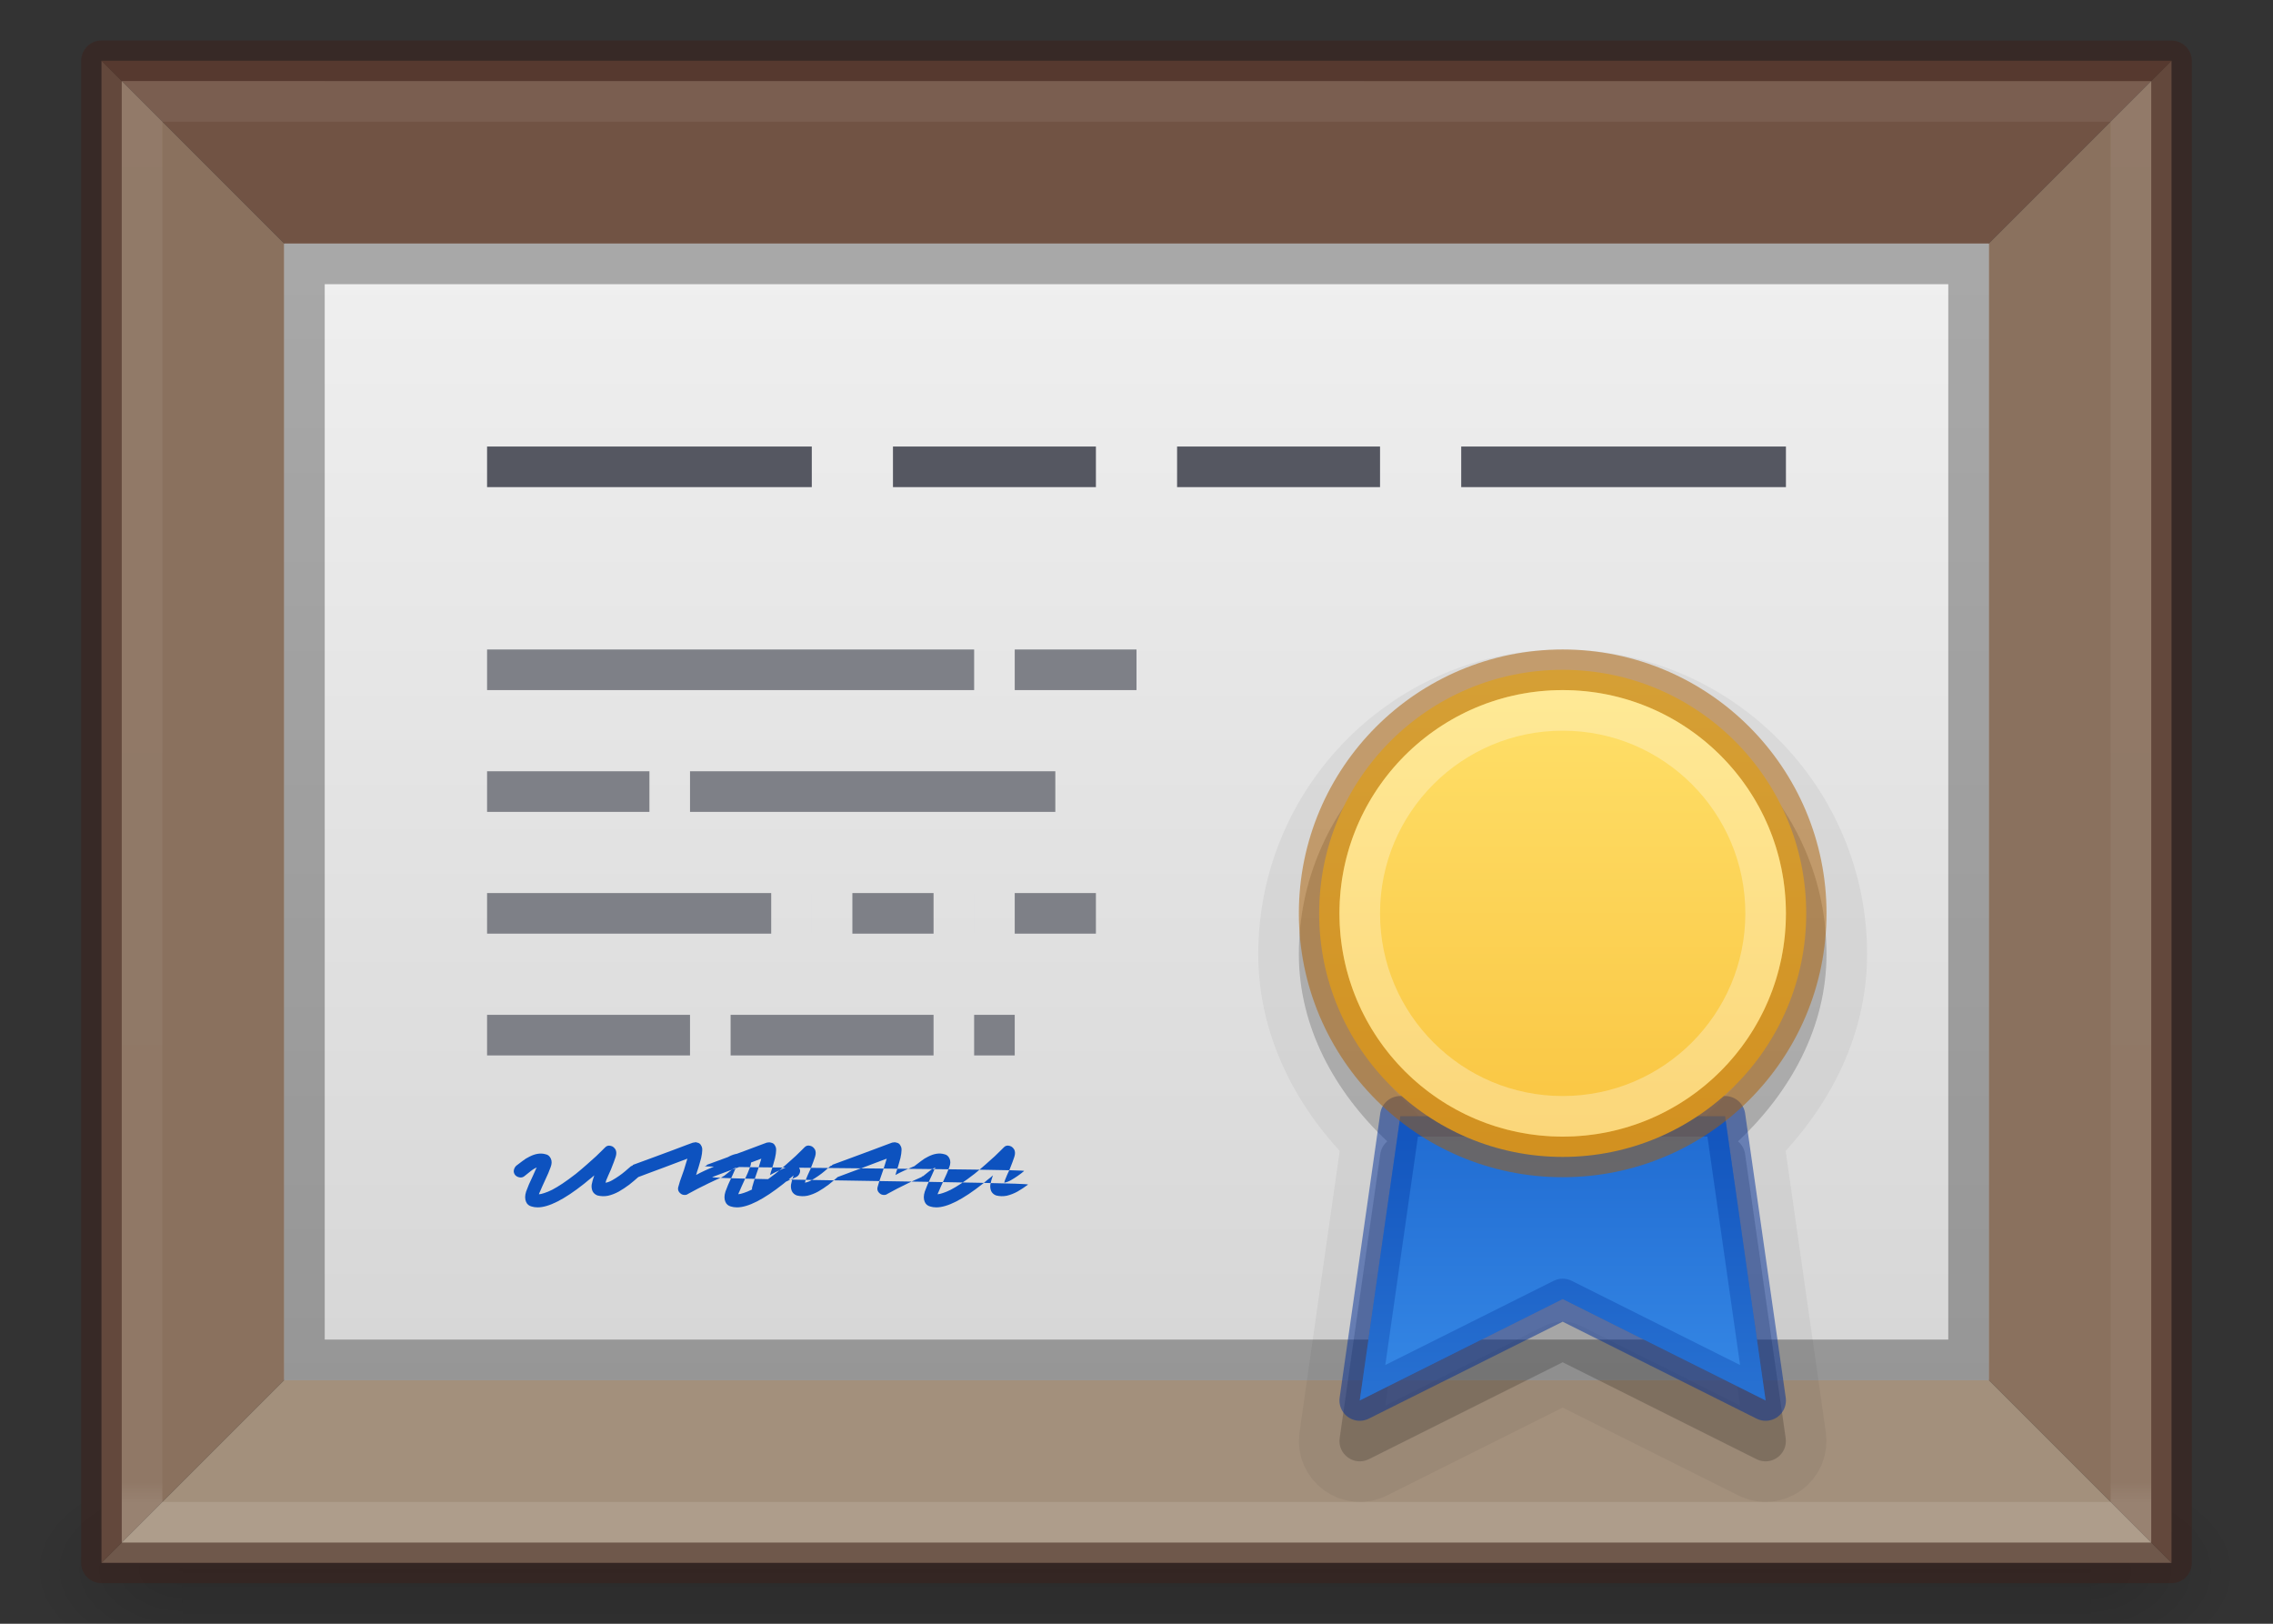 <svg height="40" width="56" xmlns="http://www.w3.org/2000/svg" xmlns:xlink="http://www.w3.org/1999/xlink"><rect width="100%" height="100%" fill="#333333" stroke="none"/><linearGradient id="a"><stop offset="0"/><stop offset="1" stop-opacity="0"/></linearGradient><linearGradient id="b" gradientTransform="matrix(1.541 0 0 1.216 -4.973 -14.189)" gradientUnits="userSpaceOnUse" x1="24" x2="24" y1="5.864" y2="42.1"><stop offset="0" stop-color="#fff"/><stop offset=".012" stop-color="#fff" stop-opacity=".235"/><stop offset=".988" stop-color="#fff" stop-opacity=".157"/><stop offset="1" stop-color="#fff" stop-opacity=".392"/></linearGradient><radialGradient id="c" cx="353.669" cy="488.074" gradientTransform="matrix(.032 0 0 .021 40.137 28.451)" gradientUnits="userSpaceOnUse" r="117.143" xlink:href="#a"/><radialGradient id="d" cx="605.714" cy="486.648" gradientTransform="matrix(-.032 0 0 .021 23.863 28.451)" gradientUnits="userSpaceOnUse" r="117.143" xlink:href="#a"/><linearGradient id="e" gradientTransform="matrix(.114 0 0 .021 -9.169 28.451)" gradientUnits="userSpaceOnUse" x1="302.857" x2="302.857" y1="366.648" y2="609.505"><stop offset="0" stop-opacity="0"/><stop offset=".5"/><stop offset="1" stop-opacity="0"/></linearGradient><linearGradient id="f" gradientTransform="matrix(.634 0 0 .491 -74.224 -82.329)" gradientUnits="userSpaceOnUse" x1="164.28" x2="164.28" y1="241.651" y2="156.784"><stop offset="0" stop-color="#d4d4d4"/><stop offset="1" stop-color="#fafafa"/></linearGradient><linearGradient id="g" gradientUnits="userSpaceOnUse" x1="38.5" x2="38.5" y1="16.5" y2="28.5"><stop offset="0" stop-color="#ffe16b"/><stop offset="1" stop-color="#f9c440"/></linearGradient><linearGradient id="h" gradientUnits="userSpaceOnUse" x1="46.5" x2="46.5" y1="28" y2="34.5"><stop offset="0" stop-color="#0d52bf"/><stop offset="1" stop-color="#3689e6"/></linearGradient><path d="m3 1.997 4.5 4.5h41l5-5h-51z" fill="#715344"/><path d="m4.5 36h47v5h-47z" fill="url(#e)" opacity=".15"/><path d="m4.5 36v5c-1.655.01-4-1.12-4-2.5s1.846-2.499 4-2.499z" fill="url(#d)" opacity=".15"/><path d="m51.5 36v5c1.655.01 4-1.12 4-2.5s-1.846-2.499-4-2.499z" fill="url(#c)" opacity=".15"/><path d="m3 1.997 4.5 4.5-0 27.003-5 5 0-37.003z" fill="#8a715e"/><path d="m53 1.997-4.5 4.5-0 27.003 5 5 0-37.003z" fill="#8a715e"/><path d="m53 38-4.5-4.5h-41l-5 5h51z" fill="#a3907c"/><path d="m2.5 1.497c13.52 0 51.0.003 51.0.003l0 37h-51l0-37.003z" fill="none" opacity=".5" stroke="#3d211b" stroke-linejoin="round" stroke-width="1"/><path d="m52.5 37.5h-49l0-35.003h49z" fill="none" opacity=".3" stroke="url(#b)" stroke-linecap="round"/><path d="m7 6h42v28h-42z" fill="url(#f)"/><path d="m7.5 6.5h41v27h-41z" fill="none" opacity=".3" stroke="#000" stroke-linecap="round"/><path d="m12 11v1h8v-1zm10 0v1h5v-1zm7 0v1h5v-1zm7 0v1h8v-1z" fill="#555761"/><path d="m12 16v1h7v-1zm8 0v1h4v-1zm5 0v1h-6v-1zm-5 0v1h8v-1zm-8 3v1h4v-1zm5 0v1h5v-1zm6 0v1h2v-1zm-5 0v1h2v-1zm3 0v1h5v-1zm-9 3v1h8v-1zm9 0v1h3v-1zm4 0v1h-6v-1zm-5 0v1h3v-1zm4 0v1h3v-1zm-12 3v1h5v-1zm6 0v1h6v-1zm7 0v1h-2v-1z" fill="#7e8087"/><path d="m17.117 28.143c-.014 0-.029.002-.047.006l-.145.053c-.092.036-.209.079-.352.133-.142.053-.3.112-.475.176-.171.064-.336.125-.496.182-.012.005-.015.019-.025.025-.011.006-.023.003-.033.012-.039.032-.085.071-.135.117-.05.043-.103.084-.16.123-.057.039-.113.075-.17.107-.057.032-.11.051-.16.059.007-.021.012-.041.016-.059.018-.039.037-.083.055-.129l.062-.139c.057-.142.096-.247.117-.314.021-.068.021-.126-.004-.176-.011-.018-.025-.035-.043-.053-.018-.018-.042-.03-.07-.037-.06-.018-.112-.003-.154.047l-.059.059c-.039.039-.09.09-.154.15-.064.06-.139.127-.225.201-.085.075-.175.152-.271.23-.124.096-.234.176-.33.24s-.181.115-.256.154c-.071.036-.136.062-.193.08-.053.018-.097.028-.133.031.004-.011.006-.021.01-.031s.01-.023.018-.037c.018-.039.035-.08.053-.123.021-.043.041-.086.059-.129.071-.149.12-.264.148-.346.032-.082.034-.152.006-.213-.028-.06-.07-.097-.127-.107-.121-.036-.255-.016-.4.059-.06.028-.119.065-.172.107-.053.043-.105.082-.154.117-.032.032-.051.069-.059.111-.007.043.005.082.033.117.028.032.065.051.111.059.043.007.082-.003.117-.031.053-.043.105-.084.154-.123.053-.043.104-.072.15-.09-.018.032-.035.066-.049.102-.014.036-.029.067-.043.096-.078.16-.134.291-.17.395-.032.1-.032.185 0 .256.025.057.069.094.133.111.025.007.049.012.07.016.025.004.052.006.08.006.274-0.0.656-.194 1.146-.582.046-.039.088-.073.127-.105.043-.032.084-.066.123-.102-.032.092-.054.168-.064.229-.007.057 0.0.11.021.16.025.05.066.086.123.107.085.021.173.024.262.006.089-.021.176-.055.262-.102.089-.05.174-.108.26-.172.075-.059.149-.121.221-.186.101-.037.205-.077.312-.117.114-.043.225-.084.332-.123.11-.043.213-.082.309-.117.096-.036.181-.067.256-.096-.011.036-.023.075-.037.121-.014.043-.029.096-.047.156-.036.103-.069.196-.098.277-.025.082-.037.123-.037.127-.025.071-.008.13.049.176.028.025.063.037.105.037.032 0 .059-.008.08-.025.071-.039.151-.083.24-.129.075-.039.164-.083.268-.133.103-.05.215-.101.336-.154.006-.003.008-.012.014-.016.007-.004.016-0.0.023-.006.053-.043.105-.084.154-.123.053-.043.104-.072.15-.09-.018.032-.035.066-.049.102-.014.036-.029.067-.043.096-.078.16-.134.291-.17.395-.032.1-.032.185 0 .256.025.057.069.094.133.111.025.007.049.012.07.016.025.004.052.006.08.006.274-0.0.656-.194 1.146-.582.046-.039.088-.073.127-.105.043-.032.084-.066.123-.102-.032.092-.054.168-.064.229-.007.057 0.0.11.021.16.025.05.066.086.123.107.085.021.173.024.262.006.089-.021.176-.055.262-.102.089-.05.174-.108.26-.172.075-.059.149-.121.221-.186.101-.037.205-.077.312-.117.114-.043.225-.084.332-.123.11-.043.213-.082.309-.117.096-.036.181-.067.256-.096-.011.036-.023.075-.037.121-.014.043-.031.096-.049.156-.036.103-.067.196-.096.277-.025.082-.037.123-.037.127-.025.071-.008.13.049.176.028.025.063.037.105.037.032 0 .059-.008.08-.025.071-.039.151-.083.24-.129.075-.039.164-.083.268-.133.103-.05.215-.101.336-.154.006-.003.008-.012.014-.016.007-.004.016-0.0.023-.006.053-.043.105-.084.154-.123.053-.043.104-.072.15-.09-.018.032-.035.066-.049.102-.014.036-.029.067-.043.096-.078.16-.134.291-.17.395-.032.1-.032.185 0 .256.025.057.069.094.133.111.025.007.049.012.07.016.025.004.052.006.08.006.274-0.0.656-.194 1.146-.582.046-.039.088-.073.127-.105.043-.032.084-.066.123-.102-.032.092-.054.168-.064.229-.007.057 0.0.11.021.16.025.05.066.086.123.107.085.021.173.024.262.006.089-.021.176-.055.262-.102.089-.05.174-.108.26-.172.075-.059-7.851-.121-7.779-.186.101-.037.205-.077.312-.117.114-.043.225-.084.332-.123.11-.043.213-.082.309-.117.096-.036.181-.067.256-.096-.011.036-.023.075-.037.121-.014.043-.031.096-.049.156-.036.103-.067.196-.096.277-.025.082-.037.123-.037.127-.025.071-.008.13.049.176.028.025.063.037.105.037.032 0 .059-.008.08-.025.071-.039.151-.083.24-.129.075-.039.164-.083.268-.133.103-.05.215-.101.336-.154.039-.018.066-.049.084-.092.018-.043.017-.082-.004-.121-.018-.039-.047-.066-.086-.08-.039-.018-.078-.018-.117 0-.206.085-.381.166-.523.244.004-.014.008-.026.012-.037.004-.011.006-.023.01-.037.025-.071.044-.134.059-.188.018-.057.032-.108.043-.154.018-.082.027-.143.027-.186.004-.046-.004-.085-.021-.113-.021-.05-.058-.077-.107-.084-.018-.007-.035-.009-.053-.006-.014 0-.031.002-.049.006l-.143.053c-.092.036-.211.079-.354.133-.142.053-.3.112-.475.176-.171.064-.336.125-.496.182-.011.005-.014.019-.023.025-.011.006-.025.002-.035.012-.039.032 7.917.071 7.867.117-.05.043-.103.084-.16.123-.057.039-.113.075-.17.107-.057.032-.11.051-.16.059.007-.021.012-.041.016-.059.018-.039.035-.083.053-.129l.064-.139c.057-.142.096-.247.117-.314.021-.068.021-.126-.004-.176-.011-.018-.025-.035-.043-.053-.018-.018-.042-.03-.07-.037-.06-.018-.112-.003-.154.047l-.059.059c-.039.039-.09.09-.154.15-.064.06-.139.127-.225.201-.085.075-.175.152-.271.23-.124.096-.234.176-.33.24s-.183.115-.258.154c-.071.036-.135.062-.191.08-.053.018-.097.028-.133.031.004-.011.006-.021.01-.031s.01-.023.018-.037c.018-.039.035-.08.053-.123.021-.043.041-.086.059-.129.071-.149.12-.264.148-.346.032-.082.034-.152.006-.213-.028-.06-.07-.097-.127-.107-.121-.036-.255-.016-.4.059-.06.028-.119.065-.172.107-.053.043-.105.082-.154.117-.002.002-.002.004-.004.006-.183.077-.347.151-.477.223.004-.014.008-.026.012-.037.004-.011.006-.023.01-.037.025-.071.044-.134.059-.188.018-.057.032-.108.043-.154.018-.082.027-.143.027-.186.004-.046-.004-.085-.021-.113-.021-.05-.058-.077-.107-.084-.018-.007-.035-.009-.053-.006-.014 0-.031.002-.049.006l-.143.053c-.092.036-.211.079-.354.133-.142.053-.3.112-.475.176-.171.064-.334.125-.494.182-.011.004-.014.017-.023.023-.012.006-.026.004-.037.014-.039.032-.083.071-.133.117-.05.043-.103.084-.16.123-.057.039-.113.075-.17.107-.057.032-.11.051-.16.059.007-.021.012-.041.016-.059.018-.039.035-.083.053-.129l.064-.139c.057-.142.096-.247.117-.314.021-.068.021-.126-.004-.176-.011-.018-.025-.035-.043-.053-.018-.018-.042-.03-.07-.037-.06-.018-.112-.003-.154.047l-.059.059c-.039.039-.09.09-.154.15-.064.06-.139.127-.225.201-.085.075-.175.152-.271.23-.124.096-.234.176-.33.24s-.181.115-.256.154c-.071.036-.136.062-.193.08-.053.018-.097.028-.133.031.004-.011.006-.021.01-.031s.01-.023.018-.037c.018-.039.035-.08.053-.123.021-.043.041-.086.059-.129.071-.149.12-.264.148-.346.032-.082.034-.152.006-.213-.028-.06-.07-.097-.127-.107-.121-.036-.255-.016-.4.059-.06.028-.119.065-.172.107-.053.043-.105.082-.154.117-.002.002-.002.004-.004.006-.183.077-.347.151-.477.223.004-.014.008-.026.012-.037.004-.011.006-.023.01-.037.025-.071.044-.134.059-.188.018-.057.032-.108.043-.154.018-.082.027-.143.027-.186.004-.046-.004-.085-.021-.113-.021-.05-.058-.077-.107-.084-.018-.007-.035-.009-.053-.006z" fill="#0d52bf"/><path d="m38.5 17c-3.584 0-6.5 2.916-6.5 6.5-0 1.807.886 3.4 2.178 4.617-.094.08-.155.191-.172.312l-1 7c-.056.398.357.696.717.518l4.777-2.389 4.777 2.389c.36.178.772-.12.717-.518l-1-7c-.017-.122-.079-.233-.174-.312 1.292-1.217 2.18-2.811 2.18-4.617 0-3.584-2.916-6.5-6.5-6.5z" opacity=".05" stroke="#000" stroke-linejoin="round" stroke-width="2"/><path d="m38.5 17c-3.584 0-6.5 2.916-6.5 6.5-0 1.807.886 3.4 2.178 4.617-.094.08-.155.191-.172.312l-1 7c-.056.398.357.696.717.518l4.777-2.389 4.777 2.389c.36.178.772-.12.717-.518l-1-7c-.017-.122-.079-.233-.174-.312 1.292-1.217 2.18-2.811 2.18-4.617 0-3.584-2.916-6.5-6.5-6.5z" opacity=".15"/><path d="m34.5 27.5-1 7 5-2.5 5 2.5-1-7z" fill="#3689e6"/><path d="m34.5 27.5-1 7 5-2.5 5 2.5-1-7z" fill="none" opacity=".5" stroke="#002e99" stroke-linejoin="round"/><path d="m34.5 27.5-1 7 5-2.5 5 2.5-1-7z" fill="url(#h)" opacity=".5"/><circle cx="38.5" cy="22.5" fill="url(#g)" r="6"/><g fill="none" stroke-linecap="round" stroke-linejoin="round"><circle cx="38.5" cy="22.5" opacity=".5" r="6" stroke="#ad5f00"/><circle cx="38.5" cy="22.5" opacity=".3" r="5" stroke="#fff"/></g></svg>